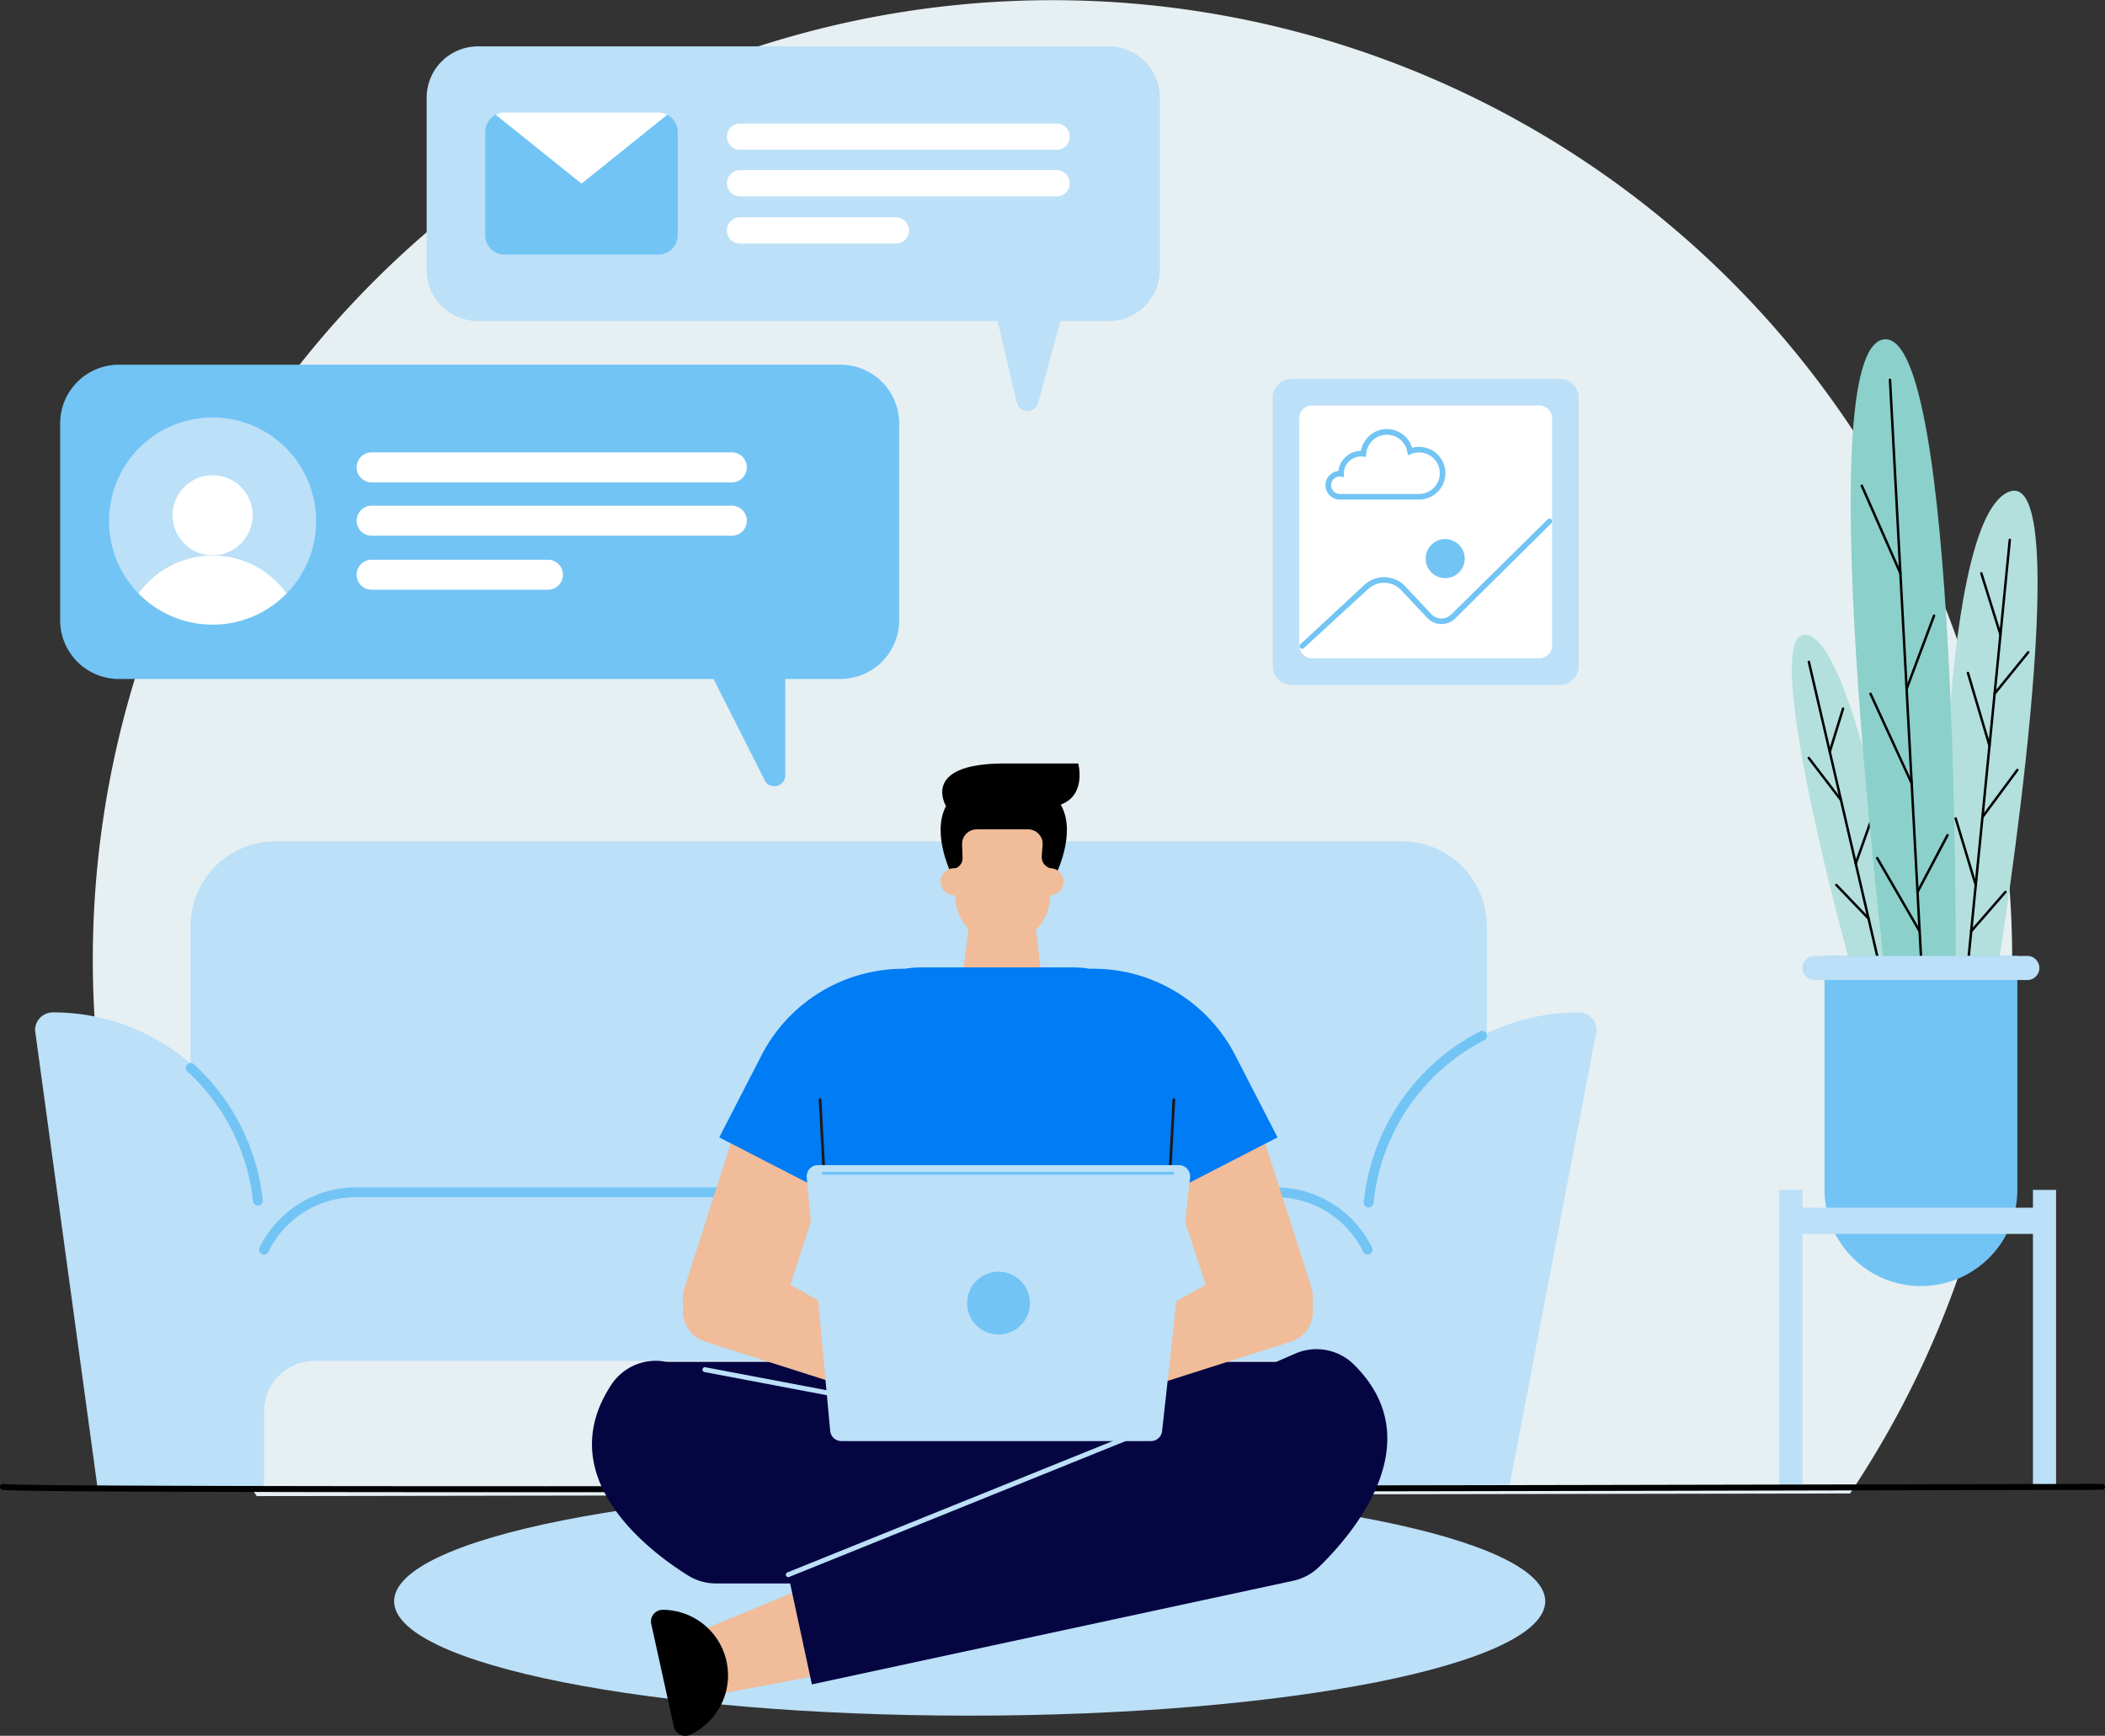 <svg xmlns="http://www.w3.org/2000/svg" xmlns:xlink="http://www.w3.org/1999/xlink" width="288.251" height="237.721" viewBox="0 0 288.251 237.721"><rect x="0" y="0" width="288.251" height="237.721" fill="#333333" stroke="none"/><defs><clipPath id="a"><path d="M730.612,1630.467l1.948,8.856,16.117-3.031L746,1624.129Z" transform="translate(-730.612 -1624.129)" fill="#f0bc99"/></clipPath><clipPath id="b"><path d="M1125.632,1258.659l5.788,17.758a6.438,6.438,0,0,0,8.119,4.119l.74-.242a6.438,6.438,0,0,0,4.119-8.119l-6.379-19.893Z" transform="translate(-1125.632 -1252.282)" fill="#f0bc99"/></clipPath><clipPath id="c"><path d="M1042.558,1365.833,1019.6,1378.79l2.085,5.524,31.273-9.969a4.371,4.371,0,0,0,2.762-5.709c-.907-2.4-5.074-3.451-8.747-3.451a13.227,13.227,0,0,0-4.417.647" transform="translate(-1019.602 -1365.186)" fill="#f0bc99"/></clipPath><clipPath id="d"><path d="M714.423,1272.175a6.438,6.438,0,0,0,4.119,8.119l.74.242a6.438,6.438,0,0,0,8.119-4.119l5.788-17.758-12.388-6.377Z" transform="translate(-714.103 -1252.282)" fill="#f0bc99"/></clipPath><clipPath id="e"><path d="M714.387,1368.637a4.372,4.372,0,0,0,2.762,5.709l31.273,9.969,2.085-5.524-22.956-12.957a13.227,13.227,0,0,0-4.418-.647c-3.672,0-7.84,1.048-8.746,3.451" transform="translate(-714.103 -1365.186)" fill="#f0bc99"/></clipPath><clipPath id="f"><path d="M946.532,1072.44l-1.423,11.905H957.08l-1.422-11.905Z" transform="translate(-945.109 -1072.44)" fill="#f0bc99"/></clipPath><clipPath id="g"><path d="M935.124,991.68a1.994,1.994,0,0,0-1.993,2.064l.065,1.854a1.434,1.434,0,0,1-.992,1.415c-.052,0-.1-.016-.157-.016a1.858,1.858,0,0,0,0,3.717c.054,0,.1-.011.157-.016v.214a6.486,6.486,0,0,0,12.971,0v-.2a1.858,1.858,0,0,0,0-3.717l-.1-.036a1.581,1.581,0,0,1-1.037-1.608l.118-1.527a1.994,1.994,0,0,0-1.988-2.147Z" transform="translate(-930.189 -991.68)" fill="#f0bc99"/></clipPath></defs><g transform="translate(4435.221 -19843.494)"><path d="M459.948,500.729a131.417,131.417,0,1,0-218.188.36Z" transform="translate(-4641.829 19547.299)" fill="#e6eff2"/><path d="M382.275,1025.187h0a28.791,28.791,0,0,0-12.588,2.879V1013.4a11.641,11.641,0,0,0-11.641-11.641H203.816a11.641,11.641,0,0,0-11.641,11.641v18.779a28.788,28.788,0,0,0-18.844-7,2.445,2.445,0,0,0-2.445,2.445l8.54,62.531H202.24v-10.318a6.923,6.923,0,0,1,6.923-6.923h137.28a6.923,6.923,0,0,1,6.923,6.923v10.318l19.461-.324,11.893-62.207a2.445,2.445,0,0,0-2.445-2.445" transform="translate(-4601.308 18956.961)" fill="#bbe0f8"/><path d="M1285.671,1184.872a.64.64,0,0,1-.066,0,.668.668,0,0,1-.6-.731,29.593,29.593,0,0,1,15.893-23.369.669.669,0,1,1,.614,1.189,28.255,28.255,0,0,0-15.176,22.311.669.669,0,0,1-.665.6" transform="translate(-5533.472 18823.984)" fill="#72c4f4"/><path d="M307.043,1207.047a.669.669,0,0,1-.664-.6,28.188,28.188,0,0,0-9.016-17.784.669.669,0,0,1,.9-.987,29.524,29.524,0,0,1,9.443,18.628.669.669,0,0,1-.594.736.687.687,0,0,1-.072,0" transform="translate(-4706.948 18801.555)" fill="#72c4f4"/><path d="M359.445,1301.118a.669.669,0,0,1-.6-.965,14.738,14.738,0,0,1,13.223-8.23H497.943a14.7,14.7,0,0,1,13.05,7.89l.171.325a.669.669,0,0,1-1.185.622l-.171-.325a13.363,13.363,0,0,0-11.865-7.173H372.068a13.315,13.315,0,0,0-12.022,7.483.67.67,0,0,1-.6.374" transform="translate(-4758.513 18714.188)" fill="#72c4f4"/><path d="M1247.953,655.852H1211.2a2.572,2.572,0,0,1-2.572-2.572V616.527a2.572,2.572,0,0,1,2.572-2.572h36.754a2.572,2.572,0,0,1,2.572,2.572v36.754a2.572,2.572,0,0,1-2.572,2.572" transform="translate(-5469.57 19281.434)" fill="#bbe0f8"/><path d="M1263.738,670.839h-31.082a1.773,1.773,0,0,1-1.773-1.773V637.984a1.773,1.773,0,0,1,1.773-1.773h31.082a1.773,1.773,0,0,1,1.773,1.773v31.082a1.773,1.773,0,0,1-1.773,1.773" transform="translate(-5488.191 19262.813)" fill="#fff"/><path d="M1231.118,748.594h0a.35.35,0,0,1,.1-.336l8.786-8.156a3.988,3.988,0,0,1,5.586.208l3.561,3.794a1.918,1.918,0,0,0,2.748.05l13.2-13.027a.35.35,0,0,1,.6.249v.048a.351.351,0,0,1-.1.249L1252.442,744.7a2.684,2.684,0,0,1-3.845-.07l-3.562-3.794a3.219,3.219,0,0,0-4.51-.167l-8.829,8.106a.35.35,0,0,1-.578-.179" transform="translate(-5488.381 19183.482)" fill="#72c4f4"/><path d="M1342.247,750.942a2.674,2.674,0,1,1-2.674-2.674,2.674,2.674,0,0,1,2.674,2.674" transform="translate(-5576.894 19169.055)" fill="#72c4f4"/><path d="M1265.71,665.727h-10.852a1.957,1.957,0,0,1-.19-3.905,3.141,3.141,0,0,1,3.092-2.762,3.6,3.6,0,0,1,6.995-.42,3.608,3.608,0,1,1,.956,7.087m-10.852-3.148a1.191,1.191,0,1,0,0,2.382h10.852a2.842,2.842,0,1,0-1.083-5.469l-.441.182-.083-.47a2.838,2.838,0,0,0-5.626.285l-.029.4-.4-.045a2.358,2.358,0,0,0-2.639,2.342c0,.01,0,.019,0,.029v.427l-.486-.054a.522.522,0,0,0-.069-.007" transform="translate(-5506.613 19246.18)" fill="#72c4f4"/><path d="M592.61,335.1H506.265a7.03,7.03,0,0,0-7.03,7.03v23.554a7.03,7.03,0,0,0,7.03,7.03h71.167l2.605,11.142a1.517,1.517,0,0,0,2.941.051l3.03-11.193h6.6a7.03,7.03,0,0,0,7.03-7.03V342.132a7.03,7.03,0,0,0-7.03-7.03" transform="translate(-4876.033 19514.746)" fill="#bbe0f8"/><path d="M796.669,403.367H753.563a1.8,1.8,0,1,1,0-3.592h43.106a1.8,1.8,0,1,1,0,3.592" transform="translate(-5087.323 19460.635)" fill="#fff"/><path d="M796.669,442.47H753.563a1.8,1.8,0,1,1,0-3.592h43.106a1.8,1.8,0,1,1,0,3.592" transform="translate(-5087.323 19427.918)" fill="#fff"/><path d="M774.66,482.04h-21.1a1.8,1.8,0,1,1,0-3.592h21.1a1.8,1.8,0,1,1,0,3.592" transform="translate(-5087.323 19394.811)" fill="#fff"/><path d="M573.259,392.425l-11.733,9.421-11.733-9.421a2.665,2.665,0,0,0-1.452,2.367V408.9a2.676,2.676,0,0,0,2.676,2.676h21.018a2.676,2.676,0,0,0,2.676-2.676V394.792a2.665,2.665,0,0,0-1.452-2.367" transform="translate(-4917.119 19466.785)" fill="#72c4f4"/><path d="M580.7,390.841a2.646,2.646,0,0,0-1.224-.309H558.457a2.645,2.645,0,0,0-1.224.309l11.733,9.421Z" transform="translate(-4924.559 19468.367)" fill="#fff"/><path d="M298.778,602.044h-98.8a8.044,8.044,0,0,0-8.044,8.044V637.04a8.044,8.044,0,0,0,8.044,8.044H281.41l7,13.868a1.488,1.488,0,0,0,2.817-.67v-13.2h7.554a8.044,8.044,0,0,0,8.044-8.044V610.088a8.044,8.044,0,0,0-8.044-8.044" transform="translate(-4618.918 19291.398)" fill="#72c4f4"/><path d="M491.913,679.66H442.589a2.055,2.055,0,0,1,0-4.11h49.324a2.055,2.055,0,0,1,0,4.11" transform="translate(-4826.918 19229.898)" fill="#fff"/><path d="M491.913,724.4H442.589a2.055,2.055,0,0,1,0-4.11h49.324a2.055,2.055,0,1,1,0,4.11" transform="translate(-4826.918 19192.461)" fill="#fff"/><path d="M466.729,769.682h-24.14a2.055,2.055,0,0,1,0-4.11h24.14a2.055,2.055,0,0,1,0,4.11" transform="translate(-4826.918 19154.578)" fill="#fff"/><path d="M247.1,665.186a5.5,5.5,0,1,1,5.5-5.5,5.5,5.5,0,0,1-5.5,5.5,12.5,12.5,0,0,1,10.148,5.2,14.183,14.183,0,1,0-20.3,0,12.5,12.5,0,0,1,10.148-5.2" transform="translate(-4653.209 19254.373)" fill="#bbe0f8"/><path d="M297.08,700.085a5.5,5.5,0,1,0-5.5,5.5,5.5,5.5,0,0,0,5.5-5.5" transform="translate(-4697.686 19213.973)" fill="#fff"/><path d="M267.777,771.438a14.138,14.138,0,0,0,10.148-4.278,12.5,12.5,0,0,0-20.3,0,14.138,14.138,0,0,0,10.148,4.278" transform="translate(-4673.884 19157.6)" fill="#fff"/><path d="M1660.032,873.679s-7.1-44.01-14.067-45.263,5.989,45.263,5.989,45.263Z" transform="translate(-5833.765 19102.018)" fill="#b3e0dc"/><path d="M1666.7,890.836a.167.167,0,0,1-.162-.129l-9.361-40.272a.167.167,0,1,1,.326-.076l9.361,40.272a.167.167,0,0,1-.125.2.172.172,0,0,1-.038,0" transform="translate(-5844.862 19083.744)"/><path d="M1674.858,895.695a.161.161,0,0,1-.049-.008.167.167,0,0,1-.11-.209l1.819-5.9a.167.167,0,0,1,.32.1l-1.82,5.9a.167.167,0,0,1-.16.118" transform="translate(-5859.519 19050.924)"/><path d="M1661.735,936.922a.167.167,0,0,1-.133-.066l-4.4-5.745a.167.167,0,1,1,.266-.2l4.4,5.745a.167.167,0,0,1-.133.269" transform="translate(-5844.862 19016.299)"/><path d="M1696.649,977.387a.172.172,0,0,1-.056-.01.167.167,0,0,1-.1-.214l2.941-8.255a.167.167,0,0,1,.316.112l-2.941,8.255a.168.168,0,0,1-.158.111" transform="translate(-5877.752 18984.541)"/><path d="M1684.827,1042.255a.166.166,0,0,1-.12-.052l-4.4-4.59a.167.167,0,0,1,.242-.232l4.4,4.591a.167.167,0,0,1-.121.283" transform="translate(-5864.18 18927.201)"/><path d="M1769.4,772.515s-.842-59.971,9.049-64.6-1.263,64.6-1.263,64.6Z" transform="translate(-5938.743 19203.004)" fill="#b3e0dc"/><path d="M1790.739,806.328h-.017a.167.167,0,0,1-.15-.183l5.73-58.088a.167.167,0,1,1,.333.033l-5.73,58.088a.167.167,0,0,1-.166.151" transform="translate(-5956.475 19169.359)"/><path d="M1804.582,784.65a.168.168,0,0,1-.16-.117l-2.616-8.4a.167.167,0,1,1,.319-.1l2.616,8.4a.167.167,0,0,1-.11.209.171.171,0,0,1-.05.008" transform="translate(-5965.869 19145.926)"/><path d="M1813.1,848.188a.167.167,0,0,1-.13-.273l4.6-5.664a.167.167,0,1,1,.26.211l-4.6,5.664a.167.167,0,0,1-.13.062" transform="translate(-5975.186 19090.473)"/><path d="M1793.689,869.816a.167.167,0,0,1-.16-.12l-2.95-9.952a.167.167,0,1,1,.321-.1l2.95,9.952a.167.167,0,0,1-.16.215" transform="translate(-5956.475 19075.965)"/><path d="M1802.894,947.653a.167.167,0,0,1-.134-.267l4.778-6.451a.167.167,0,0,1,.269.2l-4.778,6.45a.166.166,0,0,1-.135.068" transform="translate(-5966.645 19007.91)"/><path d="M1783.2,991.006a.167.167,0,0,1-.16-.119l-2.747-9.107a.167.167,0,1,1,.32-.1l2.747,9.107a.167.167,0,0,1-.112.208.174.174,0,0,1-.048.007" transform="translate(-5947.869 18973.859)"/><path d="M1793.45,1048.857a.167.167,0,0,1-.126-.277l4.692-5.383a.167.167,0,1,1,.252.22l-4.692,5.383a.167.167,0,0,1-.126.057" transform="translate(-5958.743 18922.34)"/><path d="M1697.818,666.271c.161,0-10.311-84.258,0-85.547s9.827,85.547,9.827,85.547Z" transform="translate(-5875.065 19309.248)" fill="#8bd0ca"/><path d="M1729.6,692.944a.167.167,0,0,1-.167-.158l-4.24-78.9a.167.167,0,0,1,.334-.018l4.239,78.9a.167.167,0,0,1-.158.176h-.009" transform="translate(-5901.772 19281.637)"/><path d="M1707.022,714.818a.168.168,0,0,1-.153-.1l-5.28-11.99a.167.167,0,1,1,.306-.135l5.28,11.991a.168.168,0,0,1-.086.22.17.17,0,0,1-.067.014" transform="translate(-5882.012 19207.355)"/><path d="M1739.286,821.844a.168.168,0,0,1-.157-.226l3.757-10.031a.167.167,0,1,1,.313.117l-3.757,10.031a.168.168,0,0,1-.156.109" transform="translate(-5913.425 19116.168)"/><path d="M1714.646,889.476a.167.167,0,0,1-.152-.1l-5.639-12.27a.167.167,0,0,1,.3-.14l5.639,12.27a.167.167,0,0,1-.152.237" transform="translate(-5888.091 19061.455)"/><path d="M1748.433,1003.653a.167.167,0,0,1-.147-.245l4.108-7.773a.167.167,0,1,1,.3.156l-4.108,7.773a.167.167,0,0,1-.148.089" transform="translate(-5921.078 18962.162)"/><path d="M1720.462,1025.1a.168.168,0,0,1-.145-.083L1714.512,1015a.167.167,0,0,1,.29-.168l5.8,10.019a.167.167,0,0,1-.061.228.163.163,0,0,1-.083.023" transform="translate(-5892.818 18946.094)"/><path d="M1684.542,1143.051h0a13.2,13.2,0,0,1-13.2-13.2v-32.008h26.4v32.008a13.2,13.2,0,0,1-13.2,13.2" transform="translate(-5856.716 18876.572)" fill="#72c4f4"/><path d="M1683.654,1101.143h-29.136a1.65,1.65,0,1,1,0-3.3h29.136a1.65,1.65,0,1,1,0,3.3" transform="translate(-5841.26 18876.57)" fill="#bbe0f8"/><path d="M1668.2,1294.02v2.437h-31.555v-2.437h-3.167v40.393h3.167V1300.05H1668.2v34.363h3.167V1294.02Z" transform="translate(-5825.037 18712.434)" fill="#bbe0f8"/><path d="M216.376,1541.692c-73.915,0-74.407-.246-74.65-.365a.408.408,0,0,1,.3-.757c1.4.228,32.735.3,74.232.3,84.51,0,211.181-.318,213.082-.323h0a.408.408,0,0,1,0,.816c-.715,0-72.307.183-143.16.272-28.541.036-51.444.051-69.8.051m-74.294-1.1h0" transform="translate(-4576.718 18506.164)"/><path d="M629.584,1558.72c0,8.652-35.287,15.667-78.817,15.667s-78.817-7.015-78.817-15.667,35.288-15.667,78.817-15.667,78.817,7.014,78.817,15.667" transform="translate(-4853.204 18504.07)" fill="#bbe0f8"/><path d="M949.032,936.443H938.907c-11.547,0-7.98,5.833-7.98,5.833-2.068,3.936.87,9.577.87,9.577h14.077s2.938-5.641.87-9.577c-.036-.068-.081-.126-.119-.192,3.589-1.323,2.407-5.641,2.407-5.641" transform="translate(-5236.605 19011.611)"/><rect width="86.782" height="19.369" transform="translate(-4343.987 20030.004)" fill="#050542"/><path d="M722.267,1452.464v15.367H654.842a7.277,7.277,0,0,1-3.861-1.109c-5.221-3.263-18.849-13.411-10.464-26.124a7.274,7.274,0,0,1,7.509-3.114Z" transform="translate(-4992.013 18592.52)" fill="#050542"/><g transform="translate(-4339.01 20060.365)"><g clip-path="url(#a)"><rect width="20.692" height="18.439" transform="matrix(0.981, -0.196, 0.196, 0.981, -2.92, 0.584)" fill="#f0bc99"/></g></g><path d="M805.683,1473.514l65.914-14.193a7.273,7.273,0,0,0,3.541-1.9c4.417-4.29,15.6-17.078,4.731-27.742a7.275,7.275,0,0,0-8-1.463l-69.424,30.273" transform="translate(-5129.727 18600.66)" fill="#050542"/><path d="M800.735,1513.613a.335.335,0,0,1-.125-.645l49.159-19.852a.335.335,0,1,1,.25.62l-49.158,19.852a.333.333,0,0,1-.125.025" transform="translate(-5128.013 18545.873)" fill="#bbe0f8"/><path d="M690.461,1662.157a1.6,1.6,0,0,0,2.248,1.092,8.973,8.973,0,0,0-3.762-17.1,1.6,1.6,0,0,0-1.582,1.934Z" transform="translate(-5033.406 18417.813)"/><path d="M776.219,1451.979a.368.368,0,0,1-.063-.006l-45.5-8.621a.335.335,0,0,1,.125-.657l45.5,8.621a.334.334,0,0,1-.062.663" transform="translate(-5069.43 18588.043)" fill="#bbe0f8"/><g transform="translate(-4274.498 19999.637)" clip-path="url(#b)"><rect width="30.588" height="35.058" transform="translate(-11.422 5.458) rotate(-25.542)" fill="#f0bc99"/></g><g transform="translate(-4291.814 20018.076)"><g clip-path="url(#c)"><rect width="40.972" height="29.078" transform="matrix(0.957, -0.291, 0.291, 0.957, -5.33, 1.623)" fill="#f0bc99"/></g></g><g transform="translate(-4341.707 19999.637)"><g clip-path="url(#d)"><rect width="35.058" height="30.588" transform="translate(-12.206 23.901) rotate(-64.458)" fill="#f0bc99"/></g></g><g transform="translate(-4341.707 20018.076)"><g clip-path="url(#e)"><rect width="29.078" height="40.972" transform="translate(-5.932 17.505) rotate(-73.065)" fill="#f0bc99"/></g></g><g transform="translate(-4303.98 19970.266)"><g clip-path="url(#f)"><rect width="11.971" height="11.905" transform="translate(0 0)" fill="#f0bc99"/></g></g><path d="M821.037,1130.7l-5.786-11.239a21.862,21.862,0,0,0-19.926-11.853,14.635,14.635,0,0,0-2.259-.19h-20.81a14.643,14.643,0,0,0-2.255.189,21.858,21.858,0,0,0-19.626,11.854L744.59,1130.7l14.531,7.48,1.278,30.9a1.728,1.728,0,0,0,1.726,1.656H803.2a1.728,1.728,0,0,0,1.726-1.656l1.271-30.742Z" transform="translate(-5081.318 18868.563)" fill="#007cf4"/><path d="M1120.643,1230.158h-.01a.19.19,0,0,1-.18-.2l.676-12.623a.19.19,0,1,1,.379.021l-.676,12.623a.19.19,0,0,1-.189.18" transform="translate(-5395.796 18776.744)" fill="#1f191a"/><path d="M828.811,1230.159a.19.19,0,0,1-.19-.18l-.676-12.623a.19.19,0,1,1,.38-.021l.676,12.624a.19.19,0,0,1-.18.2h-.01" transform="translate(-5151.06 18776.744)" fill="#1f191a"/><g transform="translate(-4306.417 19957.076)" clip-path="url(#g)"><rect width="15.849" height="16.967" transform="translate(-0.123 15.717) rotate(-89.552)" fill="#f0bc99"/></g><path d="M865,1311.024H822.623a1.544,1.544,0,0,1-1.538-1.4l-3.218-34.71a1.544,1.544,0,0,1,1.538-1.687H868.83a1.545,1.545,0,0,1,1.535,1.714l-3.831,34.709a1.545,1.545,0,0,1-1.535,1.375" transform="translate(-5142.621 18729.832)" fill="#bbe0f8"/><path d="M960.984,1366.9a4.3,4.3,0,1,1-4.3-4.3,4.3,4.3,0,0,1,4.3,4.3" transform="translate(-5255.169 18655.057)" fill="#72c4f4"/><rect width="48.16" height="0.403" transform="translate(-4322.639 20003.982)" fill="#72c4f4"/></g></svg>